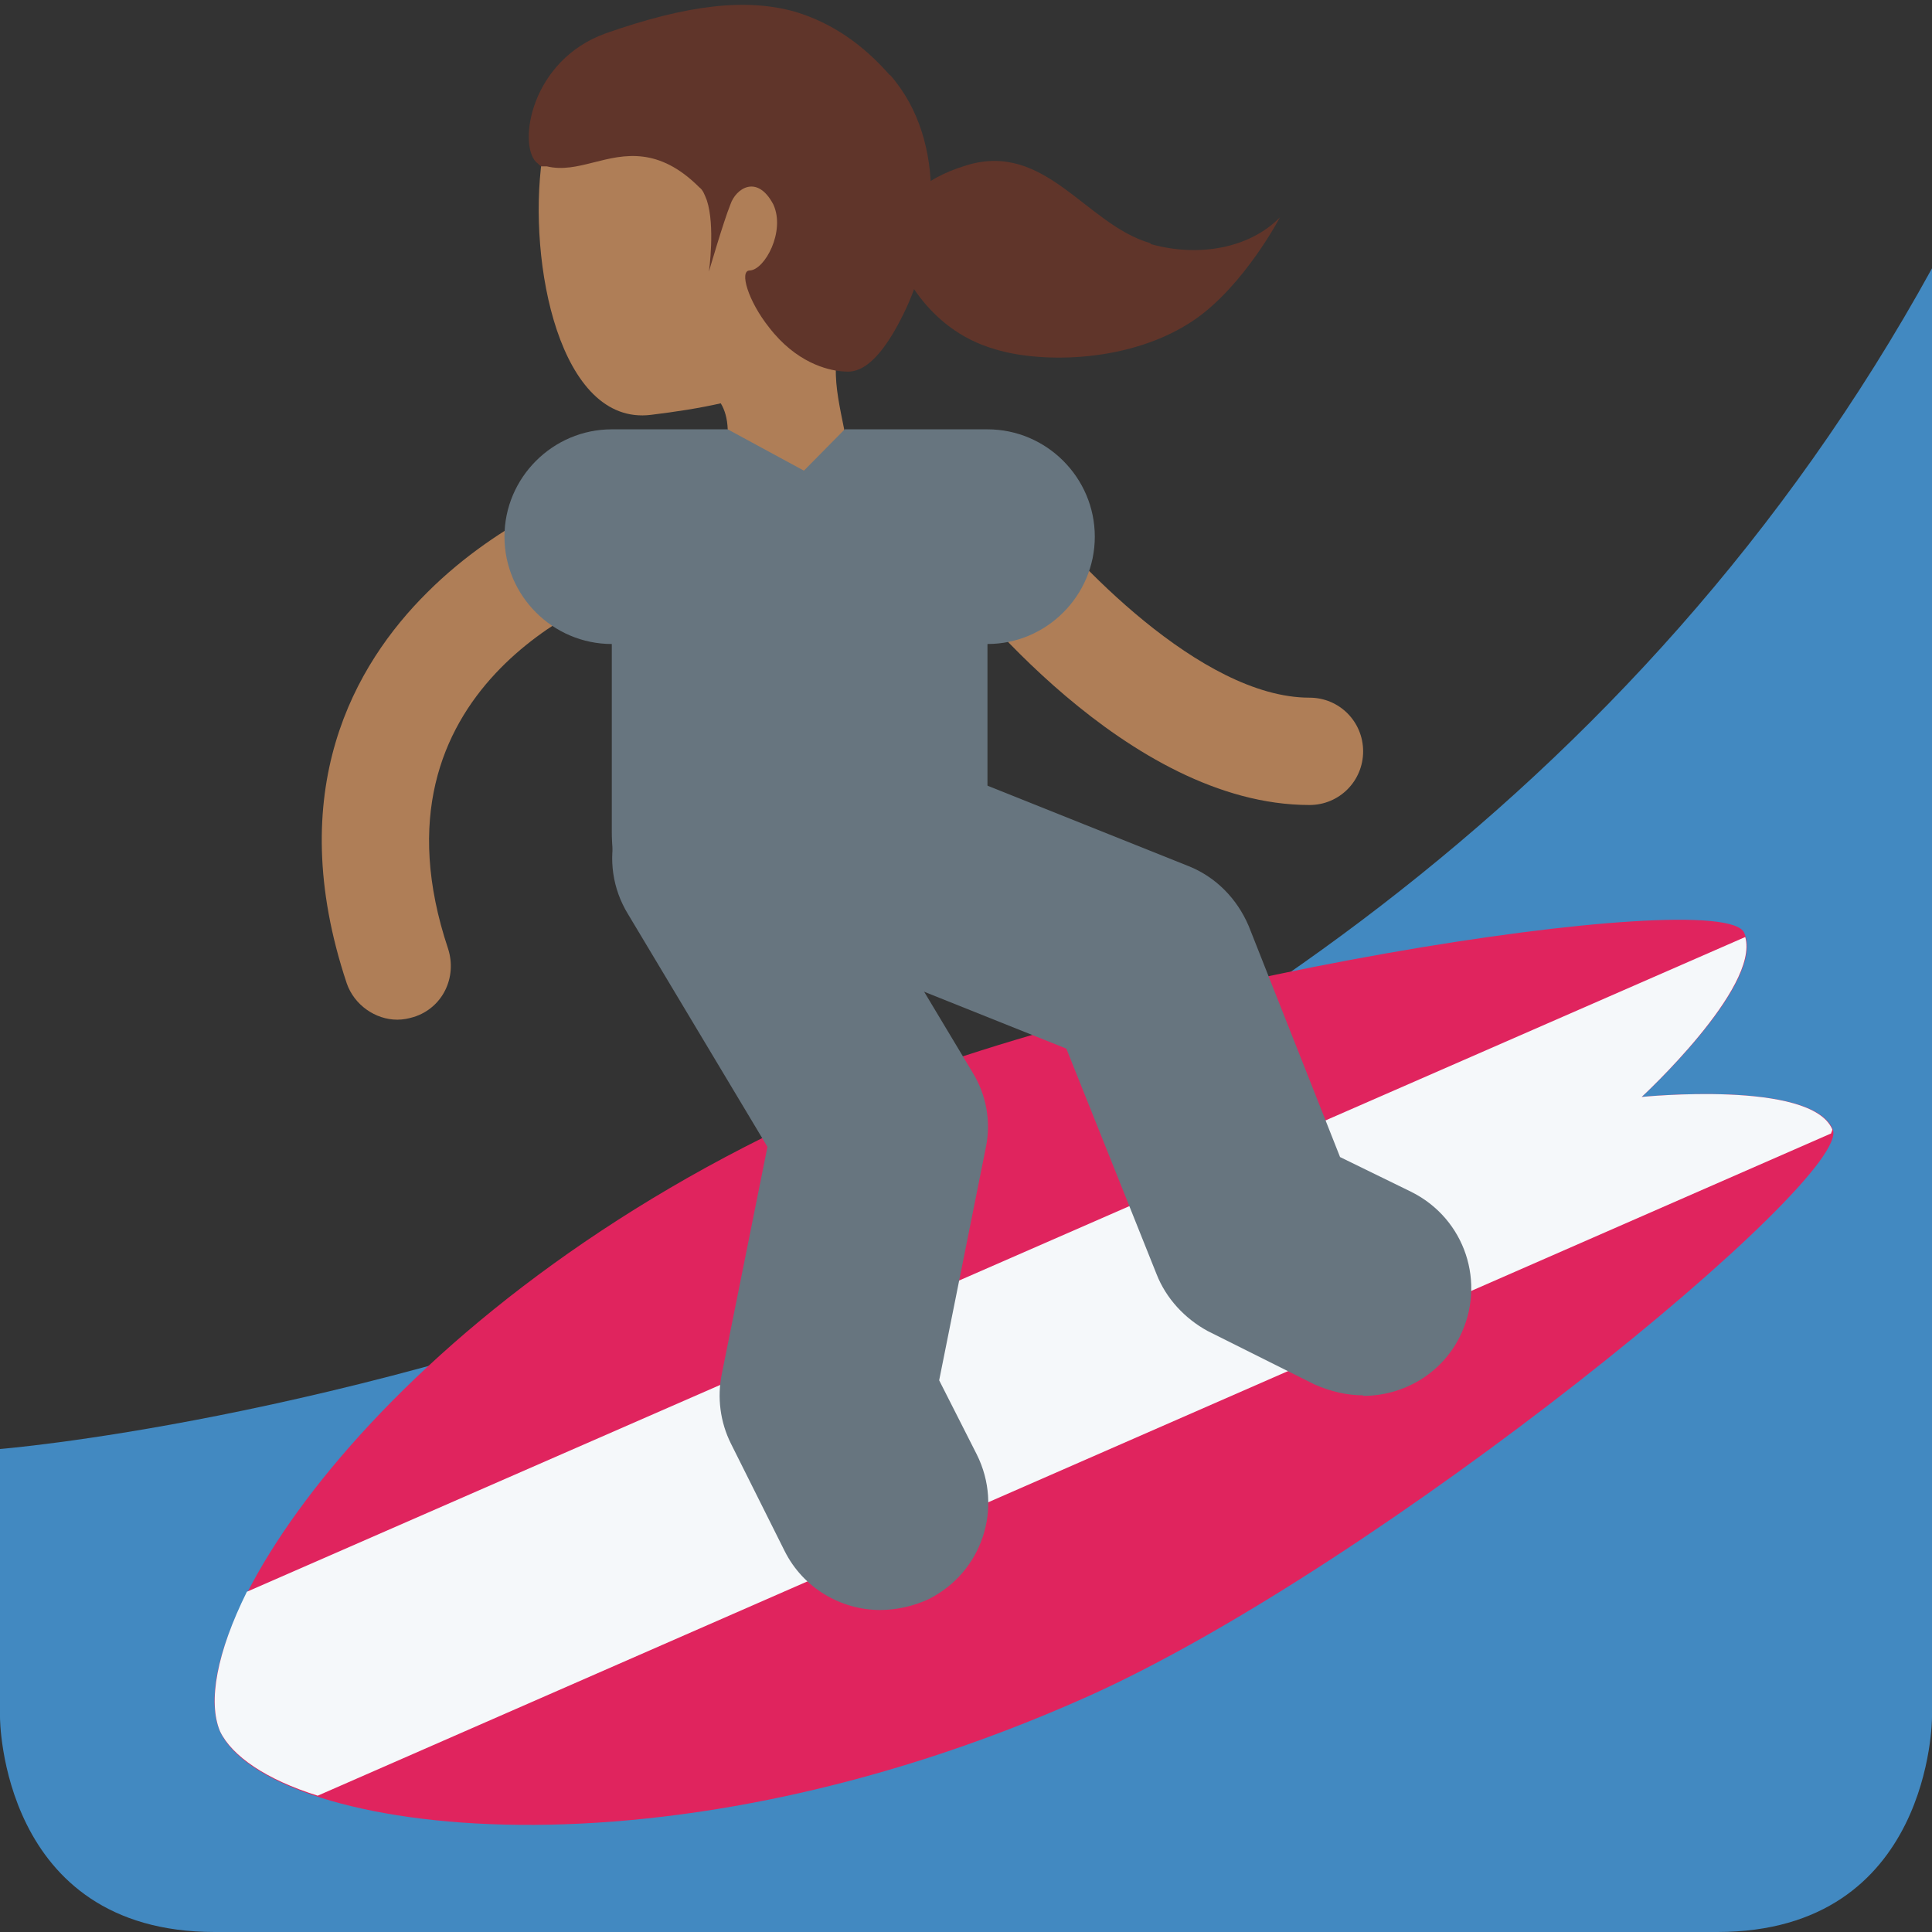 <svg xmlns="http://www.w3.org/2000/svg" viewBox="0 0 45 45" enable-background="new 0 0 45 45"><rect x="0" y="0" width="45" height="45" fill="#333333" stroke="none"/><defs><clipPath id="a"><path d="M0 36h36V0H0v36z"/></clipPath></defs><g><g><g clip-path="url(#a)" transform="matrix(1.25 0 0 -1.25 0 45)"><g><path fill="#4289c1" d="M36 31V4s0-4-4-4H4C0 0 0 4 0 4v5s25 2 36 22"/></g><g><path fill="#e0245e" d="M30.6 15.57s2.32 2.13 1.9 3.05c-.4.9-11.66-.83-17.14-3.28C7.14 11.67 3.3 5.57 4.1 3.74c.82-1.82 7.93-3.03 16.15.64 5.48 2.45 14.3 9.67 13.9 10.58-.4.92-3.56.6-3.56.6"/></g><g><path fill="#f5f8fa" d="M34.14 14.96c-.4.92-3.55.6-3.55.6s2.2 2.03 1.93 2.98L4.6 6.34c-.56-1.13-.73-2.05-.5-2.6.22-.46.86-.9 1.82-1.2l28.2 12.34c0 .02.03.06.02.08"/></g><g><path fill="#af7e57" d="M24.4 21c-3.4 0-6.45 3.95-6.8 4.4-.32.44-.23 1.07.2 1.4.45.33 1.07.24 1.4-.2.76-1 3.17-3.6 5.2-3.6.56 0 1-.45 1-1s-.44-1-1-1"/></g><g><path fill="#af7e57" d="M7.4 17c-.4 0-.8.27-.94.68-1.2 3.6.15 5.94 1.5 7.28 1.4 1.4 3.06 1.96 3.13 2 .52.17 1.08-.12 1.26-.64.17-.53-.1-1.1-.63-1.27-.52-.17-5-1.86-3.37-6.73.17-.53-.1-1.1-.64-1.27-.1-.03-.2-.05-.3-.05"/></g><g><path fill="#67757f" d="M25.4 10c-.3 0-.6.07-.9.2l-2 1c-.42.23-.77.6-.95 1.06l-1.68 4.2-4.2 1.68c-1.03.4-1.53 1.58-1.12 2.6.4 1.03 1.58 1.53 2.6 1.12l5-2c.5-.2.9-.6 1.12-1.12l1.7-4.3 1.33-.65c1-.5 1.4-1.7.9-2.7-.35-.7-1.06-1.1-1.8-1.1"/></g><g><path fill="#67757f" d="M16.4 6c-.72 0-1.43.4-1.78 1.1l-1 2c-.2.4-.26.86-.17 1.3l.85 4.23-2.6 4.34c-.58.95-.27 2.18.68 2.75.95.56 2.17.26 2.74-.7l3-5c.26-.42.35-.92.25-1.4l-.87-4.34.7-1.38c.5-1 .1-2.2-.9-2.7-.28-.13-.6-.2-.9-.2"/></g><g><path fill="#af7e57" d="M14.66 35.26c-1.7.63-4.3-.26-4.56-2.22-.27-1.94.33-4.98 2.03-4.77 1.8.22 3.6.64 4.3 2.5.7 1.84-.1 3.86-1.77 4.5"/></g><g><path fill="#af7e57" d="M16 30.22c2.44 2.87-3.44 2.6-3.44 2.6-1.1-.05-.35-1.9-.87-2.92-.37-.7 1.14-1.07 1.14-1.07s.7 0 .73-.83c0-.22 0-.48-.1-.82-.5-1.68 1.76-2.72 2.25-1.03.2.67.12 1.26.02 1.8V28c-.16.8-.34 1.5.26 2.22"/></g><g><path fill="#67757f" d="M18.4 28h-2.66l-.76-.77-1.42.77H11.4c-1.1 0-2-.9-2-2s.9-2 2-2v-3.5c0-1.93 1.58-3.5 3.5-3.5 1.94 0 3.5 1.57 3.5 3.5V24c1.1 0 2 .9 2 2s-.9 2-2 2"/></g><g><path fill="#60352a" d="M16.58 34.6c-.5.57-1.07.97-1.76 1.18-.92.26-2.02.13-3.53-.4-1.4-.5-1.64-2.06-1.3-2.4.04-.03.07-.07.1-.08.04 0 .06 0 .1 0 .58-.14 1.12.27 1.8.18.3-.04.65-.18 1.04-.57.07-.05.1-.14.14-.24.16-.48.04-1.33.04-1.33s.27.93.4 1.25c.1.3.5.57.8 0 .23-.5-.16-1.22-.44-1.23-.2 0-.03-.57.36-1.06.5-.65 1.08-.8 1.37-.82.12 0 .54-.14 1.13 1.06.6 1.2.87 3.2-.25 4.47"/></g><g><path fill="#60352a" d="M21.43 31.47c-1.2.35-1.95 1.9-3.42 1.45-1.78-.54-1.26-1.78-1.26-1.78s.45-1.27 1.8-1.65c.85-.26 2.53-.26 3.72.56.92.64 1.58 1.9 1.58 1.9-.56-.57-1.5-.75-2.4-.5"/></g></g></g></g></svg>